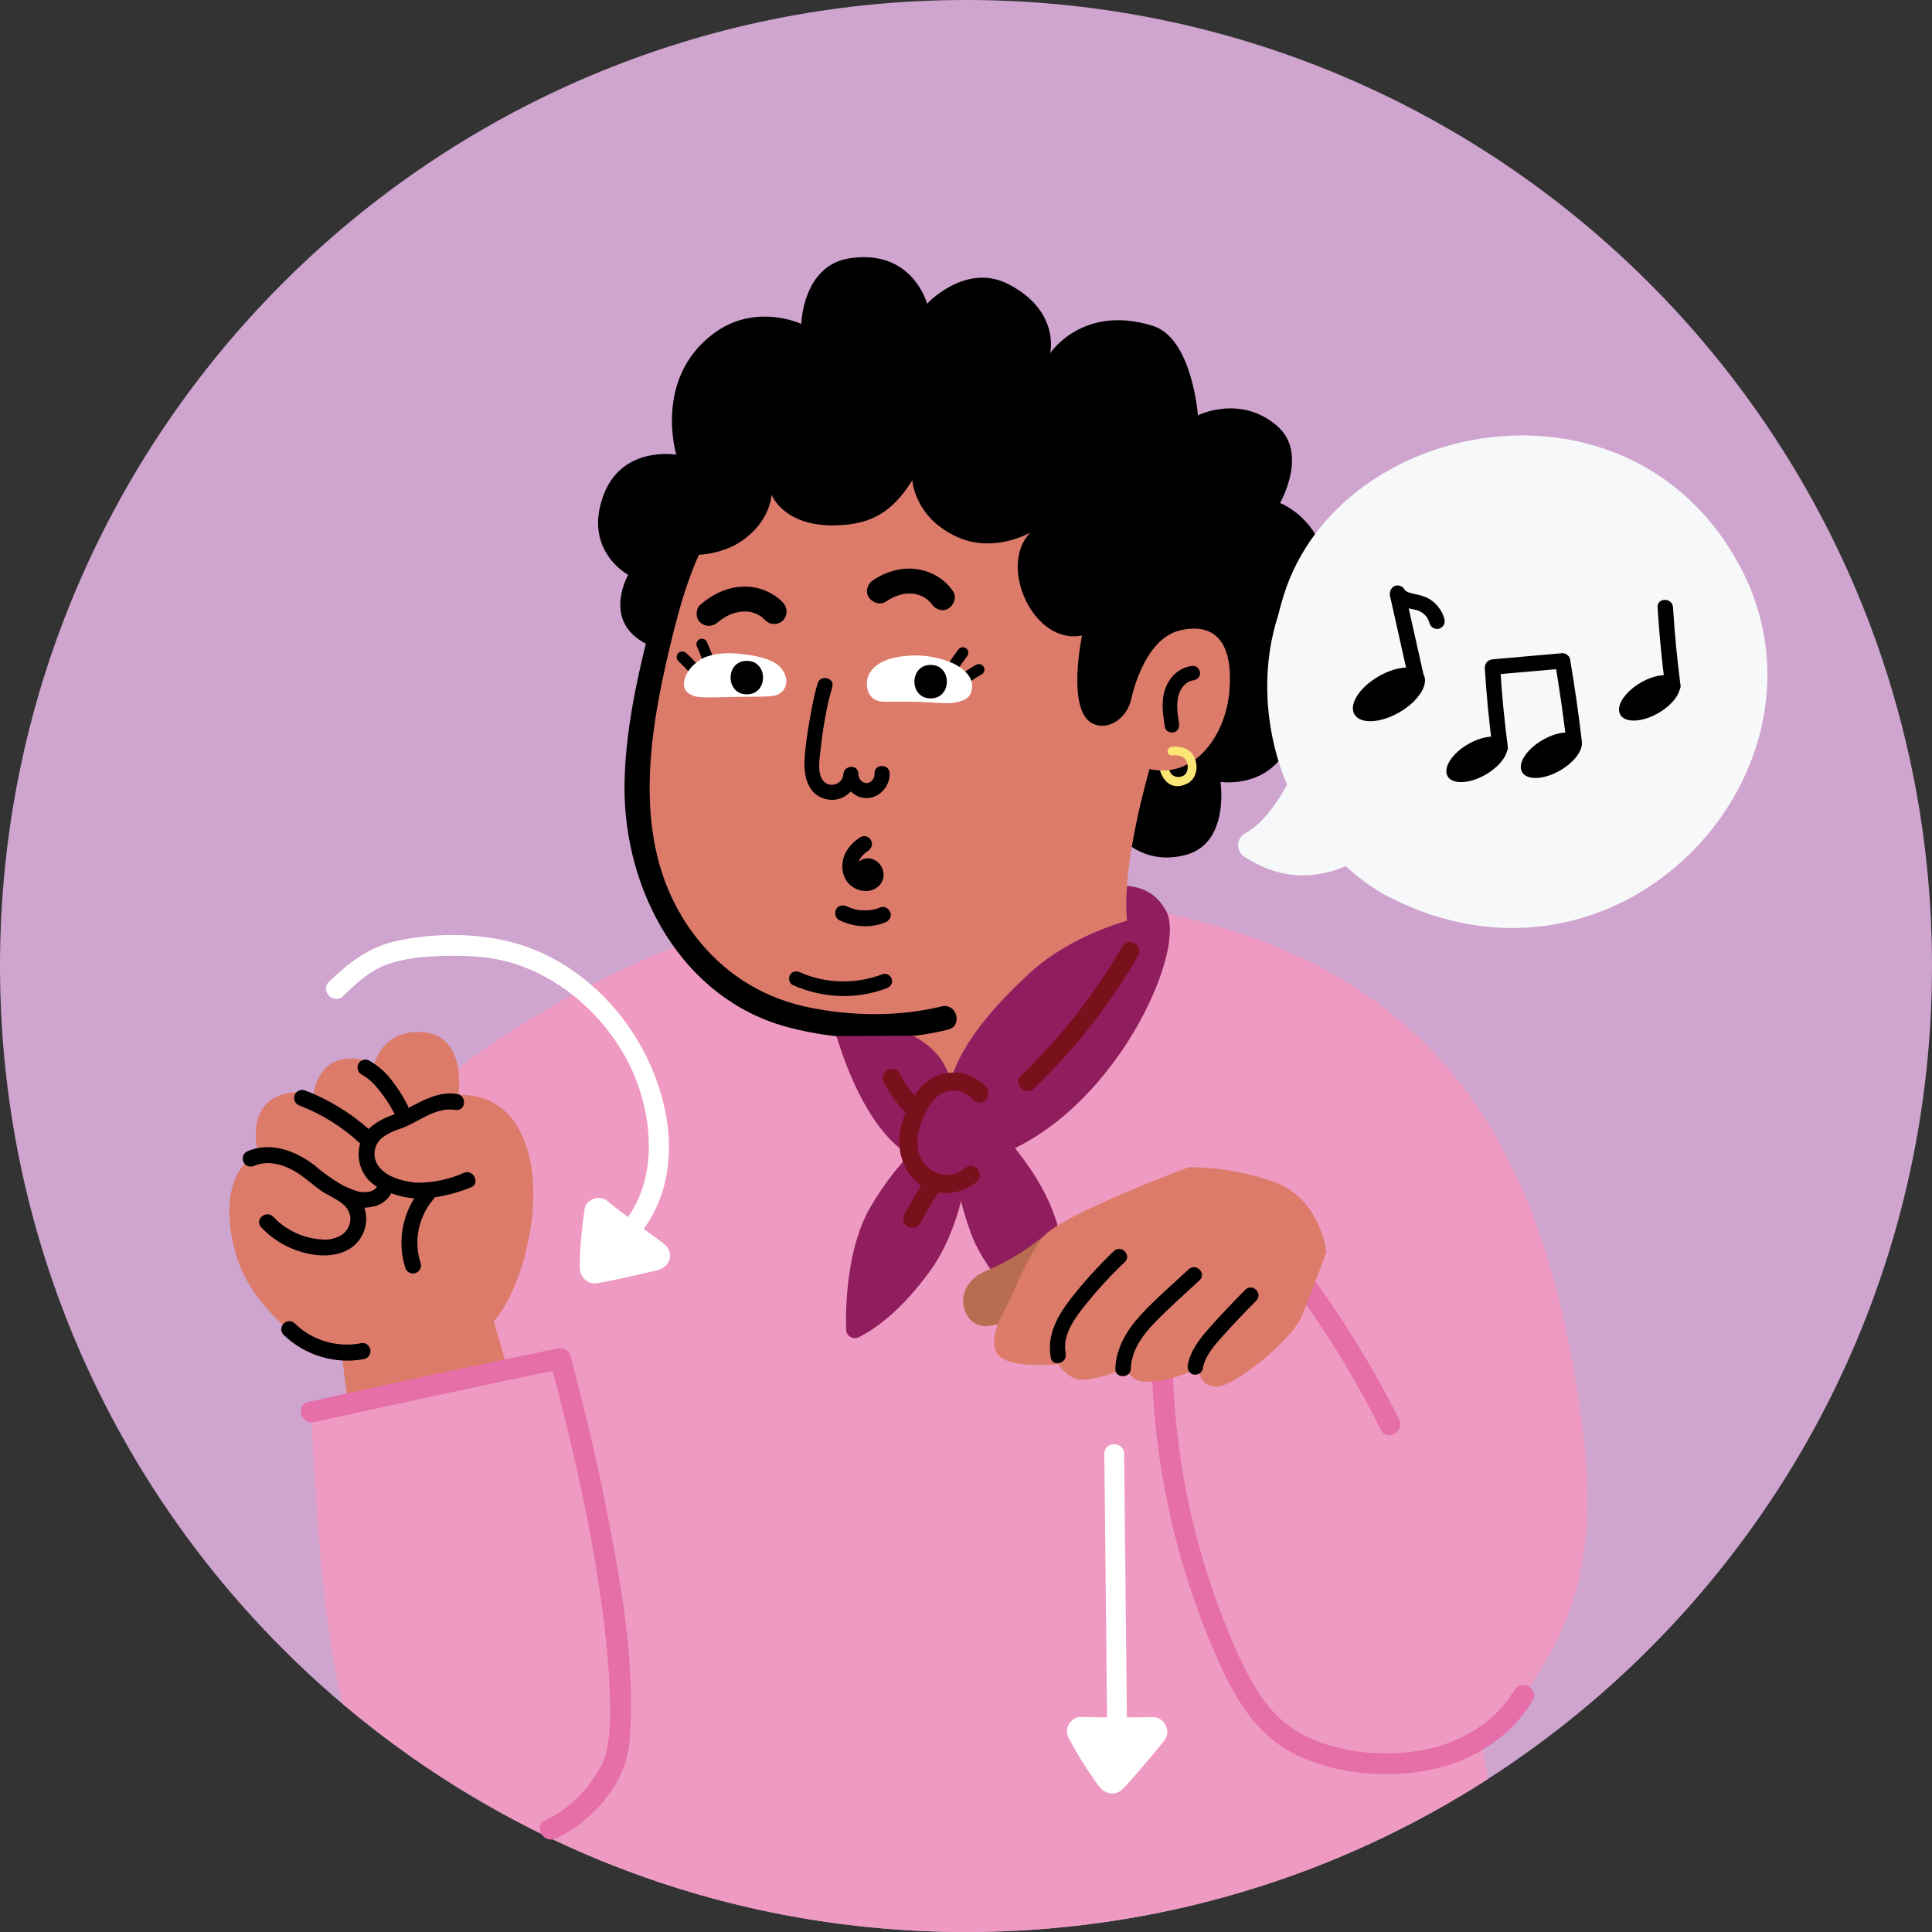 <svg width="200" height="200" viewBox="0 0 200 200" fill="none" xmlns="http://www.w3.org/2000/svg">
<rect x="0" y="0" width="200" height="200" fill="#333333" stroke="none"/>
<g clip-path="url(#clip0_520_6463)">
<path d="M100 200C155.228 200 200 155.228 200 100C200 44.772 155.228 0 100 0C44.772 0 0 44.772 0 100C0 155.228 44.772 200 100 200Z" fill="#CFA5CF"/>
<path d="M163.2 143.41C159.44 120.54 150.17 99.64 117.93 94.01C100.14 90.9 76.84 90.34 50.13 108.59C32.54 120.61 42.53 141.58 39.48 144.12L32.21 146.17C32.21 146.17 32.63 155.9 33.31 162.7C33.89 168.44 34.6 172.89 35.47 176.38C52.89 191.11 75.4 200 100 200C119.92 200 138.47 194.18 154.06 184.14L153.38 180.57C164.79 168.62 165.7 158.61 163.2 143.41Z" fill="#EF9AC2"/>
<path d="M98.95 114.57C99.06 113.87 99.89 113.56 100.43 114.03C102.77 116.08 107.97 121.17 109.55 127.09C110.91 132.19 110.57 135.53 110.19 137.2C110.04 137.84 109.29 138.13 108.76 137.72C106.74 136.15 102.27 132.3 100.55 127.77C98.28 121.73 98.57 116.9 98.95 114.57Z" fill="#901E5E"/>
<path d="M114.14 84.18C114.14 84.18 116.78 90.06 122.72 88.51C127.34 87.3 126.34 80.94 126.34 80.94C126.34 80.94 131.87 81.8 133.72 76.34C135.06 72.4 131.75 69.68 131.75 69.68C131.75 69.68 136.94 68.03 137.43 61.28C137.95 54.12 132.51 52.07 132.51 52.07C132.51 52.07 135.43 47 132.3 44.18C128.5 40.76 124.01 42.99 124.01 42.99C124.01 42.99 123.42 35.02 119.36 33.74C112.07 31.44 108.71 36.57 108.71 36.57C108.71 36.57 109.78 32.22 104.42 29.43C99.97 27.11 95.97 31.44 95.97 31.44C95.97 31.44 94.48 25.73 87.94 26.74C83.07 27.49 82.95 33.53 82.95 33.53C82.95 33.53 78.17 31.27 73.81 34.57C67.63 39.24 70.01 47.07 70.01 47.07C70.01 47.07 64.43 46.09 62.49 51.22C60.3 56.98 65.03 59.51 65.03 59.51C65.03 59.51 62.07 64.65 67.41 66.89C69.82 67.9 114.14 84.18 114.14 84.18Z" fill="black"/>
<path d="M125.78 68.01C125.78 68.01 127.1 57.8 121.25 49.3C115.02 40.25 105.18 36.99 90.87 39.46C76.56 41.93 71.02 52.54 68.86 61.95L108.24 67.06L106.2 83.78L117.14 85.32L125.78 68.01Z" fill="black"/>
<path d="M117.04 72.63C117.04 72.63 118.25 66.15 122.18 65.25C126.12 64.35 127.65 66.96 127.27 71.53C126.89 76.1 123.71 80.66 119 79.61C119 79.61 116.09 89.45 116.65 95.33C116.65 95.33 110.91 96.82 106.77 100.58C98.73 107.87 98.42 112.12 98.42 112.12C97.71 108.06 93.36 106.75 93.36 106.75C93.36 106.75 76.28 107.42 70.09 98.16C61.54 85.37 69.65 61.99 69.65 61.99C69.65 61.99 70.32 59.83 71.77 57.45C71.77 57.45 74.51 57.54 76.75 56.02C79.8 53.95 79.87 51.2 79.87 51.2C79.87 51.2 81.15 54.69 86.94 54.37C90.14 54.19 92.32 53.11 94.44 49.72C94.44 49.72 94.67 53.64 99.17 55.62C103 57.3 106.69 55.11 106.69 55.11C103.27 58.48 106.93 66.8 112.01 65.79C112.01 65.79 110.36 73.6 113.13 74.91C114.7 75.64 116.5 74.45 117.04 72.63Z" fill="#DC7B6A"/>
<path d="M97.48 104.18C93.11 105.25 88.35 105.2 83.95 104.33C79.33 103.41 75.49 101.17 72.47 97.53C65.18 88.73 66.92 77.07 69.38 66.81C70.41 62.51 71.67 57.98 74.06 54.23C74.92 52.87 72.77 51.62 71.91 52.97C69.52 56.71 68.21 61.2 67.14 65.48C65.84 70.65 64.69 76.06 64.65 81.4C64.58 92.21 70.57 103.4 81.54 106.33C86.85 107.75 92.79 107.9 98.14 106.59C99.7 106.2 99.04 103.8 97.48 104.18Z" fill="black"/>
<path d="M91.39 100.84C88.64 101.89 85.52 101.87 82.82 100.65C82.45 100.48 82 100.54 81.78 100.92C81.59 101.24 81.68 101.79 82.05 101.96C85.12 103.34 88.64 103.51 91.79 102.3C92.17 102.15 92.44 101.79 92.32 101.37C92.23 101.01 91.78 100.7 91.39 100.84Z" fill="black"/>
<path d="M123.47 68.93C122.19 69.05 121.2 69.93 120.71 71.09C120.15 72.43 120.37 73.9 120.59 75.28C120.65 75.69 121.16 75.91 121.52 75.81C121.95 75.69 122.11 75.28 122.05 74.88C121.89 73.86 121.72 72.76 122.07 71.77C122.07 71.76 122.12 71.63 122.1 71.68C122.08 71.73 122.14 71.61 122.14 71.59C122.19 71.49 122.25 71.38 122.31 71.28C122.34 71.24 122.37 71.19 122.4 71.15C122.42 71.12 122.47 71.06 122.42 71.12C122.49 71.03 122.57 70.95 122.65 70.87C122.69 70.83 122.72 70.8 122.76 70.77C122.85 70.69 122.68 70.82 122.78 70.75C122.87 70.68 122.97 70.63 123.07 70.57C123.11 70.55 123.17 70.52 123.09 70.55C123.14 70.53 123.18 70.52 123.23 70.5C123.29 70.48 123.35 70.47 123.41 70.45C123.44 70.44 123.6 70.43 123.47 70.44C123.88 70.4 124.23 70.12 124.23 69.68C124.23 69.31 123.88 68.89 123.47 68.93Z" fill="black"/>
<path d="M83.28 78.88C83.33 77.51 83.54 76.14 83.77 74.78C84 73.43 84.25 72.06 84.64 70.75C84.93 69.79 86.44 70.15 86.16 71.12C85.54 73.21 85.19 75.41 84.95 77.57C84.84 78.52 84.59 79.88 85.14 80.72C85.74 81.64 87.22 81.27 87.3 80.16C87.37 79.18 88.86 79.09 88.86 80.11C88.86 80.58 89.21 81.07 89.72 81.06C90.23 81.05 90.56 80.53 90.53 80.07C90.48 79.07 92.03 79.02 92.09 80.02C92.16 81.34 91.11 82.57 89.77 82.62C89.12 82.64 88.52 82.37 88.08 81.93C87.49 82.57 86.63 82.93 85.67 82.76C83.75 82.43 83.22 80.56 83.28 78.88Z" fill="black"/>
<path d="M122.02 81.38C122.28 81.36 122.56 81.28 122.86 81.14C123.33 80.92 123.66 80.5 123.8 79.95C123.96 79.31 123.82 78.59 123.44 78.06C122.74 77.12 121.4 77.29 121.34 77.3C121.34 77.3 120.8 77.34 120.87 77.86C120.93 78.28 121.45 78.2 121.45 78.2C121.46 78.2 122.32 78.1 122.7 78.6C122.93 78.91 123.01 79.34 122.91 79.73C122.87 79.89 122.76 80.18 122.46 80.32C122.1 80.49 121.77 80.45 121.54 80.34C121.21 80.18 121.09 79.87 121.05 79.71C121.05 79.71 120.85 79.74 120.56 79.75C120.27 79.76 120.08 79.75 120.08 79.75C120.1 79.85 120.4 80.84 121.17 81.22C121.44 81.35 121.72 81.4 122.02 81.38Z" fill="#FBE574"/>
<path d="M91.7 62.28C91.95 62.12 92.2 61.97 92.46 61.84C92.53 61.81 92.59 61.78 92.66 61.75C92.52 61.81 92.52 61.81 92.66 61.75C92.8 61.7 92.94 61.65 93.08 61.61C93.22 61.57 93.36 61.53 93.51 61.5C93.58 61.49 93.65 61.47 93.73 61.46C93.57 61.48 93.56 61.48 93.71 61.46C94 61.44 94.28 61.44 94.58 61.46C94.73 61.48 94.71 61.47 94.53 61.45C94.59 61.46 94.66 61.47 94.72 61.49C94.85 61.52 94.98 61.55 95.1 61.59C95.16 61.61 95.58 61.75 95.25 61.63C95.37 61.67 95.49 61.74 95.6 61.8C95.71 61.86 95.82 61.94 95.93 62.01C96.05 62.09 96.04 62.09 95.9 61.98C95.95 62.02 96 62.06 96.05 62.11C96.15 62.2 96.24 62.29 96.33 62.39C96.37 62.44 96.42 62.49 96.46 62.54C96.36 62.41 96.35 62.4 96.43 62.52C96.81 63.08 97.58 63.38 98.2 62.98C98.75 62.62 99.07 61.81 98.66 61.21C97.75 59.88 96.36 59.1 94.76 58.9C93.24 58.71 91.65 59.21 90.39 60.05C89.83 60.42 89.53 61.21 89.93 61.82C90.29 62.38 91.09 62.68 91.7 62.28Z" fill="black"/>
<path d="M74.31 64.42C74.35 64.39 74.71 64.1 74.48 64.27C74.6 64.18 74.72 64.1 74.84 64.02C75.09 63.86 75.35 63.72 75.61 63.6C75.34 63.73 75.76 63.55 75.81 63.53C75.95 63.48 76.09 63.44 76.23 63.41C76.37 63.37 76.52 63.35 76.66 63.32C76.34 63.38 76.79 63.31 76.86 63.31C77 63.3 77.14 63.3 77.28 63.31C77.36 63.31 77.78 63.29 77.45 63.32C77.7 63.3 78.02 63.46 78.25 63.53C78.39 63.58 78.38 63.58 78.23 63.52C78.29 63.55 78.36 63.58 78.42 63.61C78.54 63.67 78.66 63.74 78.78 63.82C78.84 63.86 78.89 63.9 78.95 63.94C78.83 63.84 78.82 63.84 78.93 63.93C79.03 64.03 79.13 64.12 79.23 64.22C79.69 64.71 80.6 64.72 81.06 64.22C81.55 63.69 81.55 62.92 81.06 62.39C80 61.26 78.41 60.66 76.87 60.73C75.22 60.8 73.72 61.53 72.49 62.61C71.98 63.06 72 63.99 72.49 64.44C73.03 64.92 73.77 64.89 74.31 64.42Z" fill="black"/>
<path d="M94.51 107.22C95.85 107.91 97.95 109.39 98.42 112.11C98.42 112.11 98.73 107.86 106.77 100.57C110.91 96.82 116.65 95.32 116.65 95.32C116.55 94.22 116.56 92.99 116.66 91.7C118.19 91.84 119.64 92.47 120.53 94C123.7 98.12 113.45 119.78 98.27 120.69C93.64 120.97 89.47 116.51 86.58 107.25L94.51 107.22Z" fill="#901E5E"/>
<path d="M116.18 97.98C113.33 102.92 109.8 107.41 105.68 111.35C104.8 112.19 106.14 113.53 107.02 112.69C111.25 108.65 114.9 104 117.82 98.94C118.42 97.88 116.79 96.92 116.18 97.98Z" fill="#78111B"/>
<path d="M99.27 115.4C99.88 115.04 100.65 115.49 100.63 116.2C100.53 119.3 99.89 126.56 96.31 131.53C93.22 135.81 90.43 137.67 88.9 138.43C88.31 138.72 87.61 138.32 87.59 137.66C87.52 135.1 87.67 129.2 90.08 125C93.31 119.42 97.23 116.59 99.27 115.4Z" fill="#901E5E"/>
<path d="M102.08 112.51C100.95 111.3 99.3 110.77 97.68 111.14C96.2 111.47 95.16 112.55 94.41 113.81C93.54 115.27 92.96 117.07 93.12 118.78C93.28 120.48 94.26 122.19 95.8 122.99C97.61 123.92 99.63 123.57 101.16 122.3C101.55 121.98 101.5 121.3 101.16 120.96C100.77 120.57 100.22 120.63 99.82 120.96C97.97 122.48 95.36 121.22 95.02 118.91C94.83 117.63 95.23 116.27 95.82 115.15C96.08 114.66 96.36 114.2 96.71 113.82C97.01 113.48 97.37 113.23 97.72 113.09C98.22 112.9 98.73 112.84 99.19 112.94C99.81 113.07 100.29 113.37 100.74 113.85C101.57 114.74 102.91 113.4 102.08 112.51Z" fill="#78111B"/>
<path d="M95.61 122.3C94.92 123.41 94.26 124.53 93.63 125.68C93.39 126.11 93.51 126.73 93.97 126.97C94.41 127.2 95.01 127.09 95.26 126.63C95.89 125.49 96.55 124.36 97.24 123.25C97.5 122.83 97.34 122.19 96.9 121.96C96.44 121.71 95.89 121.85 95.61 122.3Z" fill="#78111B"/>
<path d="M91.5 112.07C92.11 113.27 92.93 114.37 93.89 115.32C94.24 115.67 94.88 115.7 95.23 115.32C95.57 114.95 95.61 114.35 95.23 113.98C94.84 113.6 94.48 113.19 94.14 112.76C94.19 112.82 94.24 112.89 94.29 112.95C93.85 112.38 93.46 111.76 93.14 111.12C92.91 110.68 92.26 110.51 91.85 110.78C91.38 111.07 91.25 111.6 91.5 112.07Z" fill="#78111B"/>
<path d="M99.02 69.5C99.38 68.94 99.76 68.39 100.16 67.86C100.24 67.75 100.25 67.54 100.22 67.42C100.18 67.29 100.08 67.14 99.96 67.08C99.83 67.01 99.66 66.97 99.52 67.02C99.47 67.04 99.43 67.06 99.38 67.08C99.29 67.13 99.22 67.2 99.17 67.29C98.77 67.82 98.39 68.37 98.03 68.93C97.87 69.18 97.97 69.58 98.24 69.72C98.52 69.86 98.85 69.78 99.02 69.5Z" fill="black"/>
<path d="M100.32 70.64C100.74 70.34 101.17 70.06 101.63 69.81C101.75 69.74 101.86 69.6 101.89 69.47C101.93 69.33 101.91 69.15 101.83 69.03C101.66 68.76 101.32 68.67 101.04 68.82C100.59 69.07 100.15 69.35 99.73 69.65C99.61 69.74 99.51 69.84 99.47 69.99C99.43 70.13 99.45 70.31 99.53 70.43C99.61 70.55 99.73 70.66 99.87 70.69C100.02 70.73 100.19 70.73 100.32 70.64Z" fill="black"/>
<path d="M100.64 71.09C100.73 69.77 99.1 68.86 98.62 68.65C97.58 68.2 96.04 67.74 94.03 67.88C90.73 68.1 89.93 69.56 89.77 70.34C89.64 71 89.81 72.23 90.86 72.55C91.43 72.73 92.63 72.59 94.79 72.65C96.84 72.71 98.19 72.89 98.83 72.73C99.47 72.57 100.55 72.51 100.64 71.09Z" fill="white"/>
<path d="M96.34 72.3C98.58 72.3 98.58 68.83 96.34 68.83C94.1 68.83 94.1 72.3 96.34 72.3Z" fill="black"/>
<path d="M73.95 68.39C73.71 67.72 73.44 67.05 73.15 66.4C73.09 66.28 72.93 66.17 72.81 66.14C72.67 66.1 72.49 66.12 72.37 66.2C72.25 66.28 72.14 66.4 72.11 66.54C72.07 66.7 72.1 66.83 72.17 66.98C72.24 67.13 72.3 67.28 72.37 67.44C72.35 67.39 72.33 67.35 72.31 67.3C72.5 67.76 72.68 68.23 72.85 68.7C72.9 68.84 72.98 68.97 73.11 69.04C73.23 69.11 73.42 69.14 73.55 69.1C73.82 69.01 74.05 68.7 73.95 68.39Z" fill="black"/>
<path d="M72.12 68.71C71.78 68.32 71.42 67.95 71.04 67.61C70.93 67.51 70.79 67.44 70.63 67.44C70.49 67.44 70.32 67.5 70.22 67.61C70.12 67.72 70.04 67.86 70.05 68.02C70.06 68.17 70.11 68.32 70.22 68.43C70.6 68.78 70.96 69.15 71.3 69.53C71.39 69.64 71.57 69.7 71.71 69.7C71.85 69.7 72.02 69.64 72.12 69.53C72.22 69.42 72.3 69.28 72.29 69.12C72.28 68.96 72.22 68.83 72.12 68.71Z" fill="black"/>
<path d="M70.87 70.31C71.19 69.03 72.56 68.19 73.05 68.01C74.12 67.63 75.28 67.49 77.27 67.76C80.54 68.2 81.11 69.26 81.35 70.12C81.53 70.77 81.26 71.76 80.19 72.01C79.61 72.15 78.34 72.11 76.32 72.14C74.27 72.17 72.58 72.28 71.95 72.08C71.31 71.88 70.57 71.5 70.87 70.31Z" fill="white"/>
<path d="M77.31 71.88C79.55 71.88 79.55 68.41 77.31 68.41C75.07 68.41 75.07 71.88 77.31 71.88Z" fill="black"/>
<path d="M89.06 86.67C88.27 87.18 87.59 87.9 87.32 88.81C87.04 89.74 87.23 90.87 87.95 91.56C88.66 92.24 89.83 92.49 90.69 91.94C91.19 91.62 91.51 91.07 91.47 90.47C91.43 89.88 91.1 89.34 90.58 89.05C89.92 88.68 89.19 88.82 88.71 89.41C88.43 89.76 88.25 90.17 88.44 90.61C88.53 90.82 88.68 90.98 88.88 91.09C89.18 91.26 89.49 91.21 89.79 91.07C90.18 90.89 90.31 90.29 90.08 89.95C89.82 89.55 89.38 89.46 88.96 89.66C88.95 89.67 88.93 89.67 88.92 89.68C89.06 89.64 89.2 89.61 89.33 89.57C89.32 89.57 89.3 89.57 89.29 89.57C89.43 89.61 89.57 89.64 89.7 89.68C89.74 89.82 89.77 89.95 89.81 90.09C89.81 90.49 89.85 90.62 89.94 90.48C89.97 90.39 89.92 90.54 89.9 90.53L90.02 90.4C90.02 90.41 89.89 90.49 89.97 90.44C90.05 90.39 89.91 90.46 89.9 90.46C89.85 90.47 89.8 90.46 89.75 90.47C89.62 90.48 89.84 90.5 89.72 90.46C89.62 90.43 89.77 90.5 89.8 90.51C89.88 90.56 89.74 90.48 89.75 90.47L89.81 90.53C89.89 90.59 89.76 90.48 89.77 90.48C89.79 90.48 89.81 90.58 89.83 90.58C89.81 90.58 89.79 90.43 89.8 90.52C89.8 90.54 89.84 90.68 89.81 90.55C89.78 90.39 89.79 90.72 89.81 90.56C89.82 90.44 89.82 90.54 89.8 90.56C89.8 90.57 89.79 90.58 89.79 90.59C89.78 90.63 89.78 90.63 89.8 90.57C89.86 90.52 89.81 90.54 89.79 90.57C89.8 90.56 89.89 90.47 89.83 90.52C89.82 90.52 89.77 90.58 89.77 90.58C89.77 90.55 89.91 90.49 89.79 90.55C89.65 90.62 89.92 90.52 89.78 90.56C89.74 90.57 89.65 90.58 89.62 90.6C89.62 90.6 89.79 90.59 89.7 90.59C89.67 90.59 89.65 90.59 89.62 90.59C89.58 90.59 89.38 90.57 89.51 90.59C89.64 90.61 89.46 90.58 89.43 90.57C89.38 90.56 89.32 90.54 89.27 90.52C89.18 90.49 89.34 90.54 89.34 90.55C89.33 90.54 89.28 90.52 89.27 90.51C89.24 90.49 89.14 90.41 89.1 90.41C89.12 90.41 89.24 90.54 89.13 90.43C89.11 90.41 89.09 90.39 89.07 90.37C89.05 90.35 88.93 90.21 89 90.31C89.07 90.41 88.96 90.25 88.95 90.22C88.93 90.19 88.92 90.17 88.91 90.14C88.84 90.02 88.93 90.16 88.92 90.17C88.92 90.17 88.83 89.85 88.82 89.82C88.79 89.67 88.82 89.96 88.82 89.8C88.82 89.73 88.81 89.66 88.82 89.59C88.82 89.56 88.84 89.37 88.82 89.49C88.8 89.61 88.84 89.42 88.84 89.39C88.85 89.33 88.87 89.27 88.89 89.21C88.9 89.18 88.91 89.15 88.92 89.12C88.96 88.99 88.91 89.15 88.91 89.15C88.9 89.14 89.12 88.78 89.13 88.76C89.13 88.75 89.18 88.68 89.18 88.69C89.18 88.69 89.08 88.82 89.16 88.71C89.21 88.66 89.25 88.6 89.3 88.55C89.4 88.45 89.5 88.35 89.61 88.26C89.62 88.25 89.66 88.21 89.68 88.2C89.64 88.21 89.57 88.28 89.66 88.22C89.73 88.17 89.79 88.13 89.86 88.08C90.22 87.85 90.4 87.34 90.15 86.96C89.95 86.6 89.45 86.42 89.06 86.67Z" fill="black"/>
<path d="M86.86 95.24C88.32 95.97 90.08 96.11 91.61 95.5C92.01 95.34 92.33 94.94 92.18 94.49C92.06 94.1 91.6 93.75 91.17 93.92C90.85 94.05 90.51 94.15 90.17 94.2C90.14 94.21 89.92 94.23 90.11 94.21C90.02 94.22 89.93 94.23 89.83 94.23C89.67 94.24 89.51 94.24 89.34 94.24C89.26 94.24 89.18 94.23 89.1 94.23C89.06 94.23 88.81 94.19 89.01 94.22C88.85 94.2 88.69 94.17 88.53 94.13C88.37 94.09 88.22 94.04 88.06 93.99C88.03 93.98 87.75 93.87 87.93 93.95C87.84 93.91 87.76 93.87 87.68 93.83C87.3 93.64 86.77 93.71 86.56 94.12C86.37 94.49 86.45 95.04 86.86 95.24Z" fill="black"/>
<path fill-rule="evenodd" clip-rule="evenodd" d="M35.35 140.02C35.35 140.02 31.45 139.13 29.37 137.23C25.22 133.42 24.37 130.27 23.93 127.65C23.12 122.83 25.01 119.93 26.77 119.58C26.77 119.58 25.49 115.47 28.25 113.73C28.89 113.38 29.59 113.16 30.31 113.08C31.03 113.01 31.77 113.08 32.46 113.29C32.46 113.29 32.75 110.26 35.3 109.71C37.85 109.17 38.66 110.44 38.66 110.44C38.66 110.44 39.4 106.43 43.89 106.86C48.39 107.29 47.45 113.37 47.45 113.37C48.7 113.28 49.95 113.55 51.05 114.16C52.15 114.76 53.05 115.68 53.65 116.78C57.15 122.81 54.07 133.65 51.11 136.77L52.43 141.35L35.97 144.87L35.35 140.02Z" fill="#DC7B6A"/>
<path d="M37.37 139.05C36.16 139.28 34.92 139.23 33.74 138.88C32.56 138.54 31.48 137.92 30.59 137.07C30.45 136.9 30.25 136.79 30.03 136.77C29.81 136.75 29.59 136.82 29.42 136.96C29.34 137.03 29.27 137.12 29.21 137.21C29.16 137.31 29.13 137.41 29.12 137.52C29.11 137.63 29.12 137.74 29.15 137.84C29.18 137.94 29.24 138.04 29.31 138.13C30.39 139.2 31.72 139.99 33.17 140.43C34.62 140.88 36.16 140.97 37.65 140.7C37.76 140.68 37.86 140.64 37.96 140.58C38.05 140.52 38.13 140.44 38.2 140.35C38.26 140.26 38.31 140.16 38.33 140.05C38.35 139.94 38.36 139.83 38.34 139.72C38.32 139.61 38.28 139.51 38.22 139.41C38.16 139.32 38.08 139.24 37.99 139.17C37.9 139.11 37.8 139.06 37.69 139.04C37.59 139.03 37.48 139.03 37.37 139.05Z" fill="black"/>
<path d="M48.05 121.4C46.49 122.1 44.8 122.45 43.09 122.43C41.71 122.3 39.88 121.84 39.09 120.58C38.82 120.15 38.72 119.64 38.79 119.14C38.86 118.64 39.1 118.18 39.48 117.84C40.06 117.4 40.72 117.06 41.42 116.86C43.3 116.2 45.06 114.55 47.16 114.9C48.21 115.07 48.37 113.41 47.32 113.25C45.44 112.95 43.87 113.88 42.27 114.69C42.27 114.62 42.25 114.54 42.22 114.48C41.77 113.57 41.23 112.71 40.61 111.91C39.95 111.02 39.1 110.27 38.13 109.74C38.03 109.7 37.92 109.68 37.81 109.69C37.7 109.69 37.59 109.72 37.49 109.76C37.39 109.8 37.3 109.87 37.23 109.95C37.16 110.03 37.1 110.12 37.06 110.22C36.99 110.42 36.99 110.64 37.08 110.84C37.16 111.04 37.32 111.19 37.52 111.28L37.68 111.38L37.95 111.56L38.23 111.78L38.36 111.89C38.56 112.06 38.75 112.25 38.91 112.46C39.08 112.65 39.24 112.85 39.4 113.05C39.71 113.44 39.97 113.84 40.24 114.24L40.2 114.17L40.25 114.25C40.28 114.29 40.31 114.34 40.33 114.39L40.49 114.66C40.59 114.83 40.68 115 40.77 115.18C40.8 115.24 40.84 115.29 40.89 115.34C39.97 115.62 39.12 116.07 38.37 116.67C38.3 116.74 38.24 116.82 38.17 116.88C36.23 115.17 34 113.81 31.58 112.88C31.37 112.8 31.15 112.81 30.94 112.9C30.74 112.99 30.58 113.16 30.5 113.36C30.42 113.57 30.43 113.79 30.52 114C30.61 114.2 30.78 114.36 30.98 114.44C33.32 115.33 35.46 116.67 37.28 118.37C37.04 119.21 37.08 120.11 37.39 120.93C37.7 121.73 38.27 122.4 39.01 122.84C39 122.9 38.94 122.95 38.9 123C38.87 123.02 38.85 123.04 38.83 123.07C38.83 123.11 38.7 123.16 38.66 123.2L38.56 123.25L38.41 123.31L38.32 123.34C38.27 123.36 38.21 123.37 38.16 123.37L37.82 123.42L37.72 123.41L37.58 123.4C37.44 123.4 37.31 123.38 37.17 123.36C37.17 123.36 36.96 123.34 37.1 123.35L36.91 123.29L36.52 123.16C36.25 123.05 35.99 122.93 35.72 122.82C35.45 122.7 35.37 122.62 35.2 122.54C34.26 121.98 33.37 121.34 32.55 120.62C30.59 119.12 27.92 118.11 25.53 119.22C25.35 119.33 25.22 119.49 25.16 119.69C25.1 119.89 25.11 120.1 25.2 120.28C25.29 120.47 25.44 120.62 25.63 120.7C25.82 120.78 26.03 120.79 26.23 120.72C27.84 119.98 29.7 120.65 31.07 121.6C31.79 122.1 32.44 122.7 33.16 123.21C33.88 123.72 34.75 124.04 35.44 124.6C35.83 124.9 36.11 125.32 36.23 125.8C36.31 126.17 36.27 126.56 36.12 126.91C35.99 127.25 35.76 127.55 35.47 127.77C34.85 128.19 34.09 128.39 33.34 128.31C31.43 128.2 29.63 127.37 28.31 125.98C27.55 125.19 26.31 126.25 27.03 127.04C28.5 128.6 30.47 129.62 32.6 129.9C34.35 130.13 36.35 129.74 37.34 128.14C37.63 127.68 37.82 127.16 37.88 126.62C37.95 126.08 37.89 125.53 37.72 125.02C38.16 125.01 38.59 124.94 39 124.8C39.64 124.58 40.18 124.13 40.5 123.53C40.92 123.68 41.35 123.8 41.78 123.9C42.14 123.97 42.51 124.02 42.88 124.05C42.21 125.13 41.78 126.34 41.62 127.6C41.47 128.86 41.59 130.14 41.99 131.35C42.04 131.45 42.1 131.54 42.18 131.61C42.26 131.68 42.35 131.74 42.46 131.78C42.56 131.82 42.67 131.84 42.78 131.83C42.89 131.83 43 131.8 43.1 131.75C43.3 131.66 43.45 131.49 43.53 131.29C43.61 131.08 43.6 130.86 43.51 130.66C43.16 129.52 43.11 128.32 43.37 127.15C43.63 125.99 44.18 124.91 44.97 124.03C44.98 124.01 44.98 123.98 44.98 123.96C46.28 123.75 47.55 123.4 48.77 122.91C49.73 122.52 49.03 121.02 48.05 121.4Z" fill="black"/>
<path d="M32.5 147.22C41.09 145.35 49.68 143.45 58.3 141.69C59.67 141.41 59.09 139.31 57.72 139.59C49.1 141.35 40.51 143.24 31.92 145.12C30.55 145.42 31.13 147.52 32.5 147.22Z" fill="#E66FA9"/>
<path d="M57.53 190.32C60.55 188.92 63.35 186.12 64.56 182.97C65.15 181.43 65.25 179.68 65.3 178.05C65.52 171.34 64.37 164.52 63.12 157.95C62 152.03 60.6 146.17 59.05 140.35C58.69 139 56.59 139.57 56.95 140.93C59.29 149.72 61.37 158.65 62.49 167.69C62.84 170.55 63.11 173.42 63.14 176.3C63.16 178.06 63.15 179.88 62.71 181.58C62.66 181.77 62.43 182.44 62.5 182.29C62.26 182.83 61.92 183.34 61.6 183.84C60.3 185.85 58.6 187.43 56.42 188.44C55.16 189.03 56.26 190.9 57.53 190.32Z" fill="#E66FA9"/>
<path d="M61.97 125.51C61.69 127.35 61.53 129.21 61.5 131.08C61.5 131.18 61.5 131.28 61.55 131.36C61.61 131.44 67.86 130.05 67.87 129.97C67.87 129.97 63.44 126.69 61.97 125.51Z" fill="white"/>
<path d="M60.53 125.11C60.26 126.88 60.08 128.66 60.02 130.45C60 131.01 59.96 131.6 60.26 132.11C60.54 132.58 61.05 132.87 61.6 132.85C61.89 132.84 62.19 132.77 62.47 132.72C64 132.43 65.52 132.08 67.03 131.73C67.77 131.56 68.75 131.45 69.16 130.72C69.35 130.4 69.43 129.93 69.31 129.57C69.18 129.18 68.95 128.92 68.62 128.68C67.1 127.56 65.59 126.43 64.09 125.29C63.96 125.19 63.84 125.1 63.71 125C63.65 124.95 63.59 124.91 63.53 124.86C63.51 124.84 63.48 124.82 63.46 124.8C63.32 124.7 63.75 125.03 63.62 124.92C63.42 124.77 63.22 124.61 63.03 124.45C62.71 124.19 62.4 124.01 61.97 124.01C61.6 124.01 61.16 124.17 60.91 124.45C60.41 124.99 60.26 126.04 60.91 126.57C62.75 128.04 64.65 129.43 66.54 130.83C66.73 130.97 66.93 131.12 67.12 131.26C66.94 130.58 66.76 129.89 66.58 129.21C66.67 129.12 66.76 129.03 66.84 128.94C66.99 128.72 67.19 128.59 67.45 128.53C67.45 128.53 67.44 128.53 67.44 128.54C67.42 128.54 67.41 128.55 67.39 128.55C67.34 128.56 67.3 128.58 67.25 128.59C67.1 128.63 66.94 128.67 66.79 128.71C66.3 128.83 65.81 128.94 65.32 129.05C64.23 129.3 63.14 129.54 62.04 129.76C61.85 129.8 61.66 129.84 61.46 129.87C61.37 129.89 61.08 129.93 61.46 129.87C61.8 129.82 61.66 129.85 61.59 129.85C61.29 129.86 62.03 129.85 62.3 130.05C62.48 130.23 62.66 130.41 62.84 130.59C63.09 131.16 62.99 131.17 63 130.82C63 130.7 63.01 130.57 63.01 130.45C63.02 130.24 63.02 130.04 63.03 129.83C63.05 129.35 63.08 128.88 63.12 128.4C63.16 127.95 63.2 127.49 63.25 127.04C63.28 126.81 63.3 126.59 63.33 126.36C63.27 126.73 63.34 126.32 63.34 126.27C63.36 126.15 63.38 126.02 63.39 125.9C63.45 125.49 63.46 125.12 63.24 124.75C63.06 124.44 62.7 124.14 62.35 124.06C61.66 123.9 60.65 124.28 60.53 125.11Z" fill="white"/>
<path d="M35.51 103.12C36.95 101.73 38.33 100.42 40.27 99.77C41.85 99.24 43.51 99.06 45.16 98.99C47.3 98.91 49.52 98.91 51.62 99.34C58.01 100.65 63.63 105.88 65.91 111.95C67.74 116.83 67.9 122.99 64.16 127.02C63.26 127.99 64.71 129.44 65.61 128.47C71.87 121.71 69.23 111.11 63.87 104.68C61.35 101.65 58.07 99.23 54.32 97.94C50.26 96.55 45.32 96.49 41.13 97.39C38.2 98.02 36.14 99.63 34.04 101.65C33.11 102.59 34.56 104.04 35.51 103.12Z" fill="white"/>
<path d="M114.32 150.5C114.42 160.12 114.52 169.74 114.62 179.36C114.63 180.68 116.68 180.68 116.67 179.36C116.57 169.74 116.47 160.12 116.37 150.5C116.35 149.18 114.3 149.18 114.32 150.5Z" fill="white"/>
<path d="M111.95 179.24C112.83 180.88 113.82 182.47 114.91 183.98C114.97 184.06 115.03 184.14 115.12 184.17C115.22 184.2 119.38 179.33 119.34 179.26C119.35 179.26 113.83 179.3 111.95 179.24Z" fill="white"/>
<path d="M110.66 179.99C111.44 181.43 112.29 182.83 113.23 184.17C113.54 184.61 113.83 185.12 114.29 185.41C114.79 185.72 115.4 185.75 115.9 185.45C116.14 185.31 116.32 185.1 116.51 184.9C117.57 183.75 118.58 182.55 119.58 181.35C119.79 181.1 120 180.85 120.2 180.59C120.51 180.2 120.88 179.8 120.84 179.26C120.78 178.46 120.2 177.76 119.34 177.76C116.88 177.78 114.41 177.81 111.94 177.74C111.16 177.72 110.41 178.45 110.44 179.24C110.48 180.07 111.1 180.71 111.94 180.74C114.4 180.81 116.87 180.78 119.34 180.76C118.84 180.26 118.34 179.76 117.84 179.26C117.84 179.22 118.19 178.24 117.98 178.6C117.87 178.79 118.26 178.25 118.14 178.4C118.11 178.43 118.08 178.47 118.06 178.51C117.91 178.7 117.76 178.88 117.61 179.06C117.15 179.61 116.69 180.15 116.22 180.7C115.76 181.24 115.3 181.77 114.83 182.3C114.67 182.49 114.5 182.67 114.33 182.85C114.27 182.91 114.22 182.97 114.16 183.03C114.14 183.05 114.12 183.06 114.1 183.08C114.27 182.88 114.77 182.69 115.11 182.68C115.36 182.75 115.61 182.82 115.87 182.88C116.2 183.26 116.29 183.35 116.16 183.17C116.12 183.11 116.08 183.06 116.04 183C115.99 182.93 115.93 182.85 115.88 182.78C115.74 182.58 115.59 182.37 115.45 182.16C115.18 181.76 114.92 181.36 114.67 180.96C114.16 180.15 113.68 179.32 113.23 178.48C112.86 177.79 111.84 177.52 111.18 177.94C110.49 178.4 110.26 179.25 110.66 179.99Z" fill="white"/>
<path fill-rule="evenodd" clip-rule="evenodd" d="M133.24 81.21C133.24 81.21 129.32 73.07 132.3 63.73C132.49 62.99 132.69 62.25 132.93 61.49C138.77 43.23 168.59 37.5 180 58.4C191.41 79.28 167.86 105.39 143.61 92.76C142.39 92.13 140.86 91.09 139.3 89.66C136.96 90.7 133.11 91.5 128.82 88.69C127.91 88.1 127.97 86.74 128.94 86.24C131.3 85.01 133.24 81.21 133.24 81.21Z" fill="#F6F8F9"/>
<path d="M119.22 141.27C119.46 151.4 121.61 161.41 125.59 170.73C127.27 174.66 129.31 178.74 133.08 181.05C136.98 183.44 142.26 184.03 146.72 183.44C151.57 182.79 156.11 180.3 158.66 176.04C159.38 174.84 157.5 173.74 156.78 174.94C154.69 178.42 151.03 180.52 147.09 181.2C142.93 181.92 137.83 181.41 134.17 179.17C130.75 177.08 128.97 173.18 127.46 169.63C125.68 165.44 124.28 161.07 123.27 156.63C122.12 151.58 121.51 146.45 121.39 141.27C121.36 139.88 119.19 139.87 119.22 141.27Z" fill="#E66FA9"/>
<path d="M133.35 132.47C137.01 137.37 140.22 142.57 142.96 148.03C143.59 149.28 145.46 148.18 144.84 146.93C142.1 141.47 138.88 136.26 135.23 131.37C134.88 130.9 134.29 130.67 133.74 130.98C133.27 131.25 133 132.01 133.35 132.47Z" fill="#E66FA9"/>
<path d="M108.72 127.39C108.72 127.39 106.11 129.86 102.02 131.59C98.22 133.2 99.64 137.73 102.42 137.25C105.2 136.77 106.11 136.01 106.11 136.01L108.72 127.39Z" fill="#B86C51"/>
<path d="M123.04 120.84C123.04 120.84 109.57 125.81 107.87 128.18C106.17 130.55 105.07 133.45 104.46 134.69C103.85 135.93 102.17 138.59 103.26 140.17C104.35 141.75 109.55 141.22 109.55 141.22C109.55 141.22 110.48 142.81 112.07 142.83C113.66 142.85 116.5 141.65 116.5 141.65C116.5 141.65 117.18 143.12 118.69 143.05C121.96 142.9 124.04 141.56 124.04 141.56C124.04 141.56 124.05 143.54 125.96 143.54C127.87 143.53 133.72 138.66 134.71 136.35C135.7 134.04 137.31 129.61 137.31 129.61C137.31 129.61 136.7 124.07 131.91 122.36C127.11 120.65 123.04 120.84 123.04 120.84Z" fill="#DC7B6A"/>
<path d="M110.32 140.12C109.95 138.22 111.23 136.49 112.35 135.09C113.61 133.52 114.98 132.03 116.44 130.64C117.19 129.93 116.05 128.79 115.31 129.51C113.67 131.08 112.14 132.76 110.76 134.55C109.42 136.29 108.35 138.28 108.78 140.55C108.97 141.56 110.51 141.13 110.32 140.12Z" fill="black"/>
<path d="M117.06 141.69C117.12 139.78 118.3 138.19 119.58 136.87C121.05 135.36 122.64 133.97 124.18 132.53C124.94 131.82 123.8 130.69 123.05 131.4C121.39 132.95 119.64 134.44 118.1 136.11C116.67 137.66 115.53 139.53 115.46 141.69C115.42 142.72 117.03 142.72 117.06 141.69Z" fill="black"/>
<path d="M124.5 141.72C124.75 140.33 125.71 139.27 126.63 138.25C127.74 137.02 128.88 135.81 130.05 134.64C130.78 133.91 129.65 132.78 128.92 133.51C127.68 134.75 126.47 136.03 125.31 137.33C124.29 138.48 123.24 139.73 122.96 141.29C122.88 141.72 123.08 142.15 123.52 142.28C123.91 142.39 124.43 142.15 124.5 141.72Z" fill="black"/>
<path d="M143.9 61.72C144.52 64.5 145.15 67.28 145.77 70.07C146 71.08 147.54 70.65 147.32 69.64C146.7 66.86 146.07 64.08 145.45 61.29C145.22 60.29 143.68 60.72 143.9 61.72Z" fill="black"/>
<path d="M144.859 73.74C146.834 72.6 147.954 70.841 147.36 69.813C146.767 68.785 144.684 68.876 142.709 70.016C140.734 71.157 139.614 72.915 140.207 73.943C140.801 74.972 142.884 74.881 144.859 73.74Z" fill="black"/>
<path d="M144 61.8C144.29 62.3 144.76 62.62 145.3 62.82C145.75 63 146.24 63.04 146.71 63.18C146.77 63.2 146.82 63.22 146.88 63.24C147.05 63.3 146.88 63.25 146.89 63.24C146.89 63.24 147.14 63.37 147.15 63.38C147.2 63.41 147.25 63.44 147.3 63.48C147.42 63.56 147.23 63.42 147.3 63.48C147.37 63.55 147.45 63.61 147.52 63.68C147.55 63.72 147.59 63.75 147.62 63.79C147.66 63.83 147.78 63.93 147.64 63.81C147.71 63.87 147.76 63.98 147.8 64.06C147.82 64.09 147.92 64.32 147.93 64.32C147.89 64.23 147.88 64.21 147.9 64.27C147.91 64.3 147.92 64.33 147.93 64.35C147.95 64.41 147.96 64.46 147.98 64.52C148.09 64.92 148.56 65.21 148.97 65.08C149.39 64.95 149.65 64.53 149.53 64.09C149.28 63.14 148.59 62.28 147.69 61.86C147.19 61.63 146.67 61.55 146.14 61.42C146.03 61.39 145.91 61.36 145.8 61.32C145.64 61.26 145.78 61.33 145.8 61.32C145.79 61.33 145.65 61.24 145.64 61.24C145.6 61.22 145.56 61.19 145.51 61.16C145.43 61.11 145.61 61.26 145.51 61.16C145.5 61.15 145.38 61.04 145.39 61.03C145.41 61.05 145.43 61.08 145.44 61.1C145.42 61.07 145.4 61.03 145.38 61C145.17 60.64 144.65 60.48 144.28 60.71C143.92 60.94 143.77 61.42 144 61.8Z" fill="black"/>
<path d="M153.71 69.23C153.88 71.94 154.14 74.65 154.49 77.34C154.55 77.77 154.82 78.14 155.29 78.14C155.68 78.14 156.15 77.77 156.09 77.34C155.74 74.65 155.47 71.94 155.31 69.23C155.25 68.21 153.65 68.2 153.71 69.23Z" fill="black"/>
<path d="M154.53 69.85C156.92 69.64 159.31 69.43 161.71 69.22C162.14 69.18 162.51 68.88 162.51 68.42C162.51 68.02 162.14 67.58 161.71 67.62C159.32 67.83 156.93 68.04 154.53 68.25C154.1 68.29 153.73 68.59 153.73 69.05C153.73 69.45 154.1 69.89 154.53 69.85Z" fill="black"/>
<path d="M160.99 68.66C161.43 71.29 161.81 73.92 162.13 76.56C162.18 76.99 162.46 77.36 162.93 77.36C163.32 77.36 163.78 76.99 163.73 76.56C163.4 73.77 163 71 162.53 68.23C162.46 67.8 161.93 67.56 161.54 67.67C161.1 67.8 160.92 68.23 160.99 68.66Z" fill="black"/>
<path d="M153.798 80.185C155.472 79.219 156.422 77.73 155.919 76.859C155.417 75.989 153.652 76.067 151.978 77.033C150.304 78 149.355 79.489 149.857 80.359C150.36 81.23 152.124 81.152 153.798 80.185Z" fill="black"/>
<path d="M161.507 79.755C163.181 78.789 164.13 77.3 163.628 76.429C163.125 75.559 161.361 75.637 159.687 76.603C158.013 77.57 157.063 79.059 157.566 79.929C158.068 80.8 159.833 80.722 161.507 79.755Z" fill="black"/>
<path d="M171.59 62.87C171.76 65.58 172.02 68.29 172.37 70.98C172.43 71.41 172.7 71.78 173.17 71.78C173.56 71.78 174.03 71.41 173.97 70.98C173.62 68.29 173.35 65.58 173.19 62.87C173.13 61.85 171.53 61.84 171.59 62.87Z" fill="black"/>
<path d="M171.674 73.815C173.348 72.848 174.297 71.359 173.795 70.489C173.292 69.618 171.528 69.696 169.854 70.662C168.18 71.629 167.23 73.118 167.733 73.989C168.235 74.859 170 74.781 171.674 73.815Z" fill="black"/>
</g>
<defs>
<clipPath id="clip0_520_6463">
<rect width="200" height="200" fill="white"/>
</clipPath>
</defs>
</svg>
